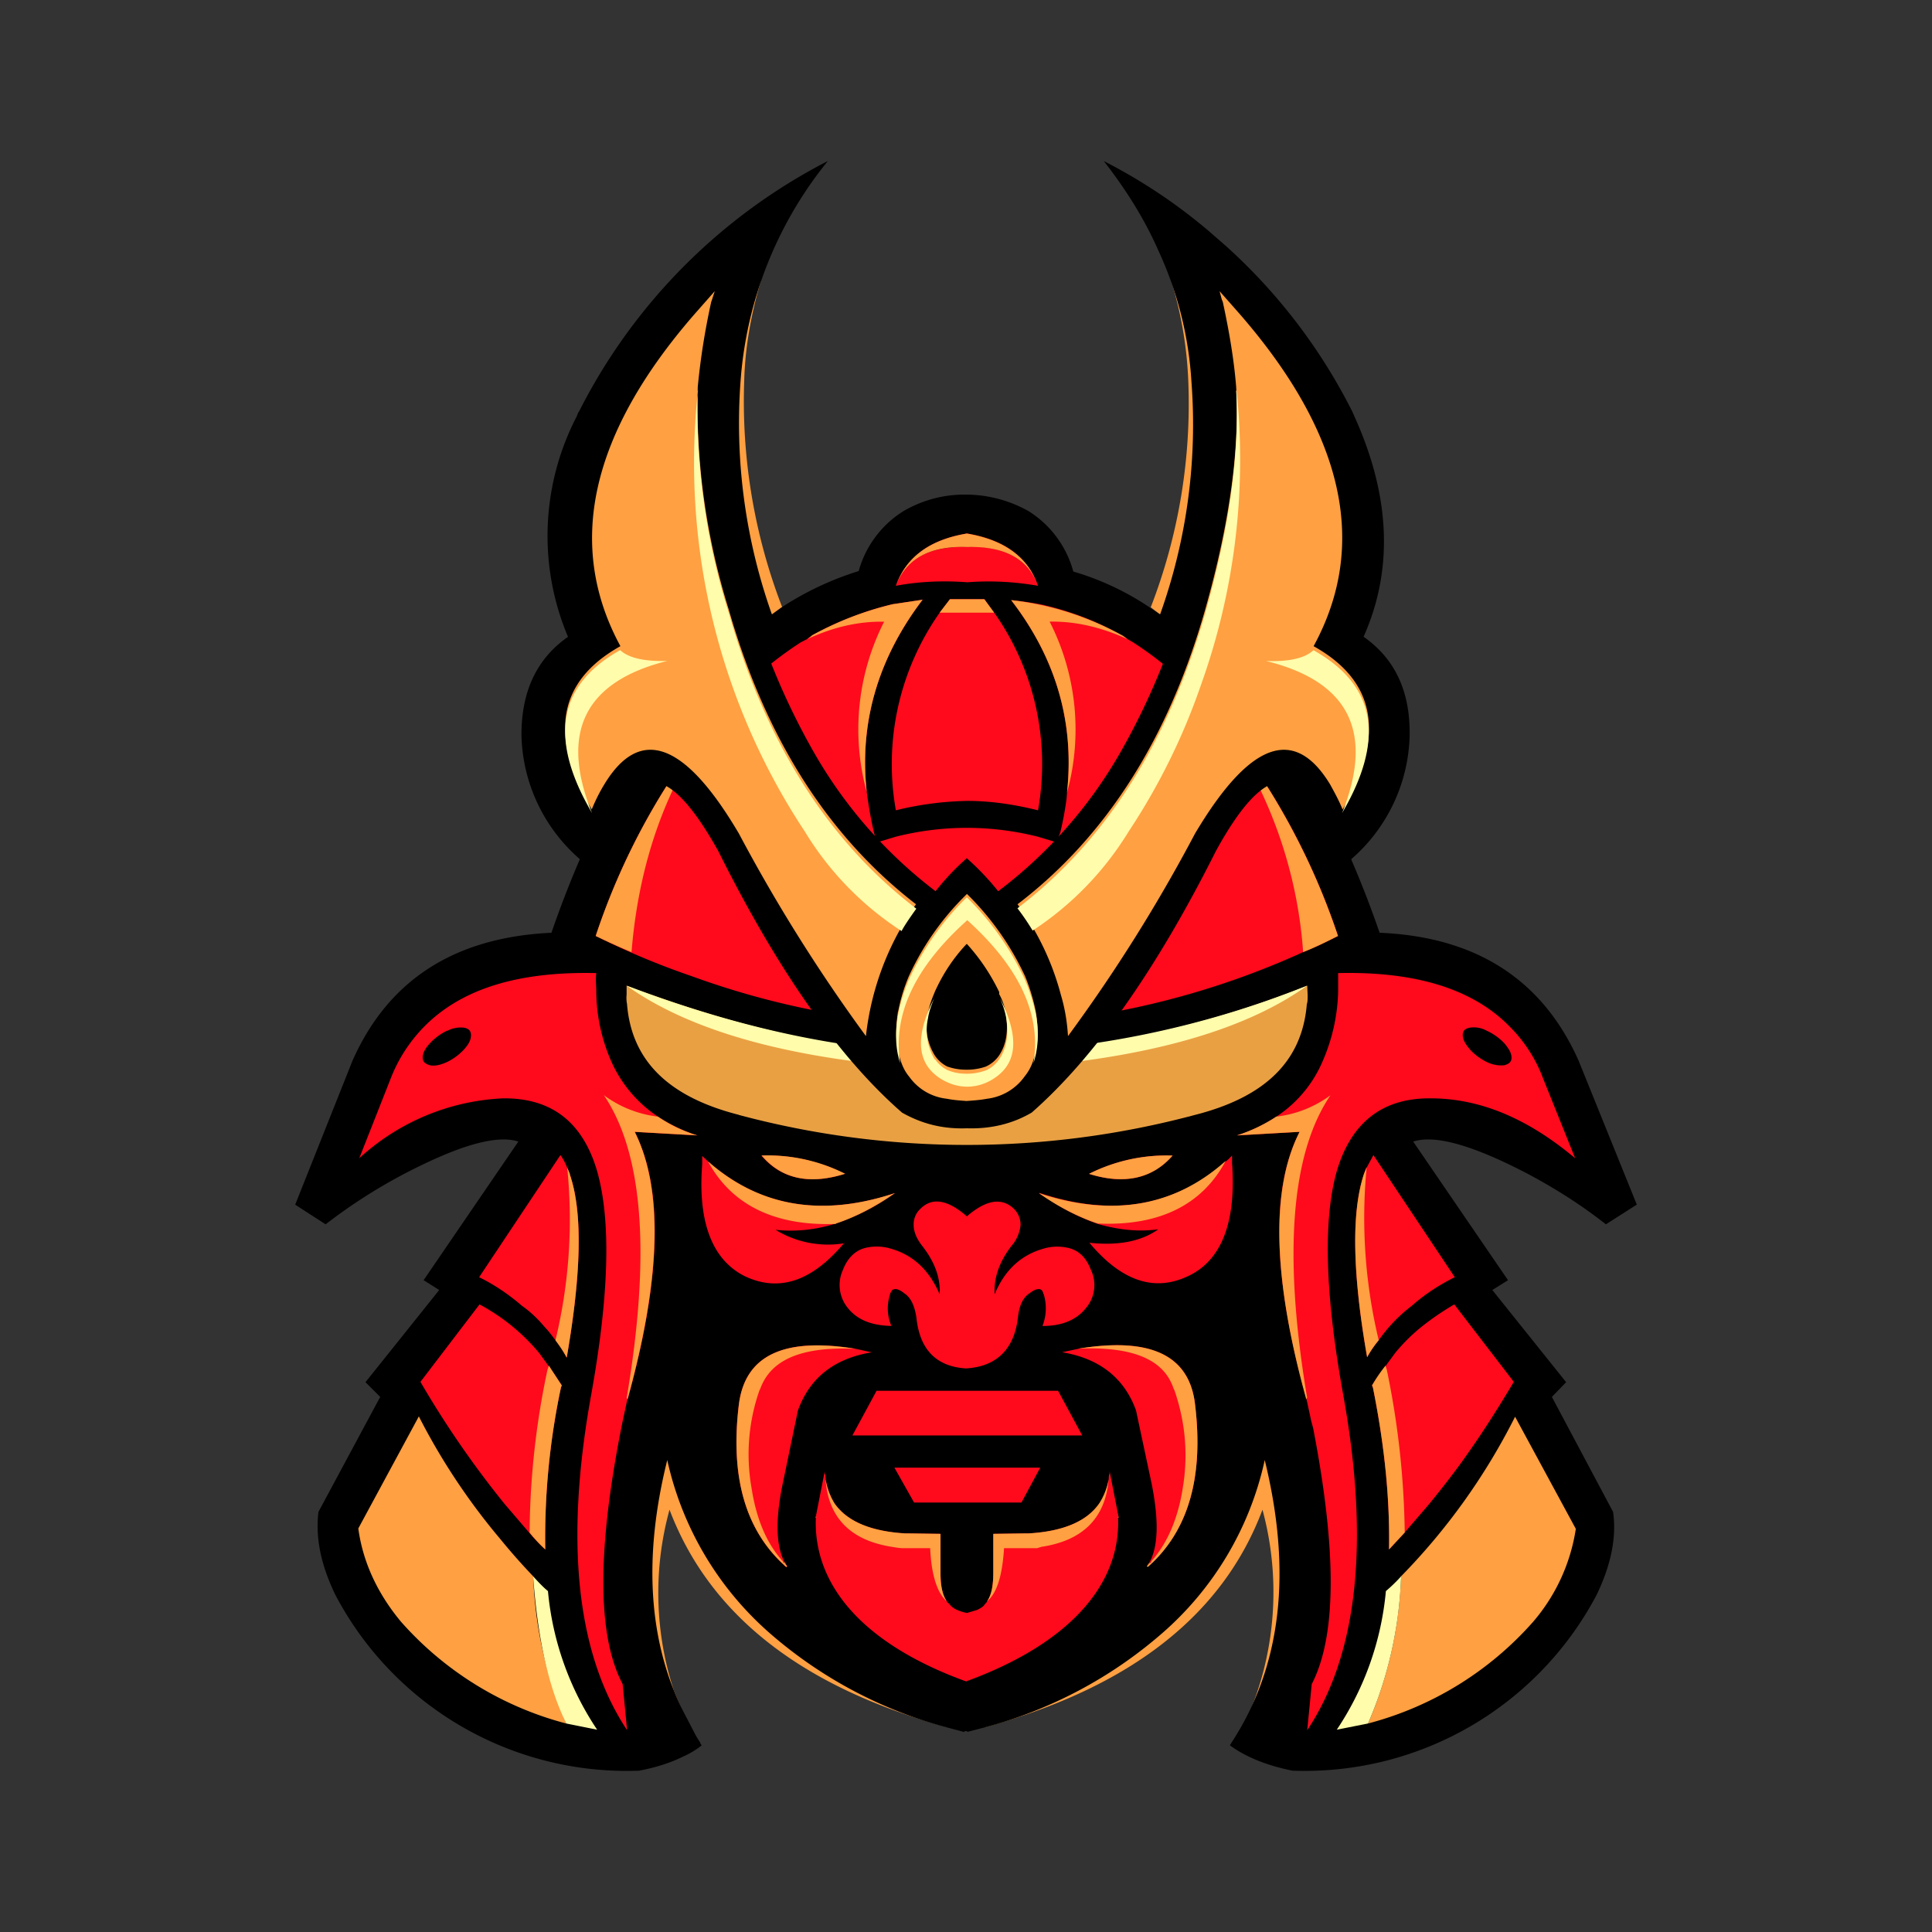 <svg xmlns="http://www.w3.org/2000/svg" xmlns:xlink="http://www.w3.org/1999/xlink" width="24" height="24" viewBox="0 0 24 24"><rect x="0" y="0" width="24" height="24" fill="#333333" stroke="none"/><g fill="none"><path fill="#FFA042" d="m15.278 6.9l.039-.134q.825-2.96-.767-3.277c.122.4.194.816.211 1.239a7 7 0 0 1-.466 2.816l.116.089zm1.494 11.865l-.755-2l-1.972 1.633l-1.806 3.056q2.71-.742 3.444-2.7a3.92 3.92 0 0 1-.139 2.467a2.52 2.52 0 0 0 1.223-2.456zM9.717 7.544a7.1 7.1 0 0 1-.472-2.816c.011-.423.089-.84.206-1.234c-1.056.206-1.317 1.3-.761 3.272l.038.134l.861.733l.123-.089zm-1.733 9.221l-.755 2a2.52 2.52 0 0 0 1.233 2.456l-.09-.217a3.9 3.9 0 0 1-.055-2.25c.495 1.305 1.64 2.205 3.444 2.7l-1.805-3.056l-1.972-1.638z"/><path fill="#000" d="M13.711 2c.278.356.511.728.683 1.122a4.5 4.5 0 0 1 .406 1.611a7 7 0 0 1-.389 2.9l-.133-.09a3.4 3.4 0 0 0-.945-.443a1.28 1.28 0 0 0-.555-.75A1.6 1.6 0 0 0 12 6.144a1.5 1.5 0 0 0-.778.206a1.28 1.28 0 0 0-.555.744a3.8 3.8 0 0 0-.956.45l-.122.089A7.1 7.1 0 0 1 9.2 4.728A4.9 4.9 0 0 1 10.284 2a7.1 7.1 0 0 0-3.09 3.11c-.016.017-.021.045-.032.067a3.22 3.22 0 0 0-.106 2.734q-.585.408-.578 1.233A2.1 2.1 0 0 0 7.2 10.67v.011c-.127.295-.244.6-.35.906c-1.194.056-2.022.578-2.471 1.589l-.712 1.789l.378.244a6.7 6.7 0 0 1 .978-.628c.672-.35 1.144-.489 1.416-.4l-1.177 1.722l.194.122l-.916 1.145l.183.183l-.767 1.428c-.039.317.028.655.211 1.033a4.09 4.09 0 0 0 3.745 2.183h.022c.21-.039.4-.1.555-.178a1 1 0 0 0 .228-.138a.1.1 0 0 1-.022-.04a1 1 0 0 1-.072-.122l-.156-.3c-.417-.872-.472-1.9-.178-3.082a4 4 0 0 0 1.278 2.155c.633.551 1.383.95 2.194 1.166l.211.056l.023-.011H12l.022.01l.211-.055a5.5 5.5 0 0 0 2.2-1.166a3.97 3.97 0 0 0 1.278-2.155c.339 1.383.211 2.55-.406 3.5l-.027.044c.188.139.45.25.783.316h.027a4.1 4.1 0 0 0 3.745-2.183q.273-.567.205-1.033l-.76-1.428l.177-.183l-.917-1.145l.195-.122l-1.178-1.722c.278-.089.75.05 1.422.4c.356.189.683.4.972.628l.384-.245l-.723-1.788c-.45-1.011-1.277-1.539-2.472-1.589a13 13 0 0 0-.35-.905v-.011a2.1 2.1 0 0 0 .723-1.528c.01-.556-.184-.961-.572-1.233q.557-1.251-.112-2.733l-.027-.062a7 7 0 0 0-1.572-2.06l-.211-.184Q14.415 2.36 13.71 2"/><path fill="#FF0A1C" d="M12.939 7.51a4 4 0 0 0-.378-.055q.835 1.082.694 2.389l-.005.072a4 4 0 0 1-.078.422l-.022.061l-.017.067l-.239-.072a3.6 3.6 0 0 0-1.766 0l-.239.072l-.017-.061v-.006l-.016-.06a5 5 0 0 1-.078-.423l-.011-.078c-.095-.866.144-1.666.694-2.388l-.372.055a4 4 0 0 0-1.005.389l-.056.044l-.078.04a4.5 4.5 0 0 0-.61.472l-.029.027a5 5 0 0 0-.355.361A8.5 8.5 0 0 0 7.4 11.627q.581.29 1.195.5a10.2 10.2 0 0 0 3.51.617a10.2 10.2 0 0 0 4.084-.917c.144-.056.288-.128.433-.2a8.6 8.6 0 0 0-1.556-2.789a5 5 0 0 0-.355-.36l-.028-.028a4.5 4.5 0 0 0-.611-.473l-.067-.039l-.055-.038a3.7 3.7 0 0 0-1.011-.39"/><path fill="#FF0A1C" d="m12.35 7.61l-.122-.166h-.427l-.128.167zm.545 2.456a3.27 3.27 0 0 0-.544-2.455h-.678a3.27 3.27 0 0 0-.544 2.455c.288-.072.588-.111.888-.117c.295 0 .59.045.878.117m-.883-3.439c-.467.078-.756.295-.883.65c.127-.333.416-.5.888-.483c.461-.011.756.144.878.483q-.183-.533-.883-.65"/><path fill="#FF0A1C" d="M12.011 6.794c-.466-.011-.755.145-.883.483c.295-.055.589-.066.889-.044q.441-.033.878.044c-.122-.333-.417-.5-.884-.483m-2.555 7.56q.374.436 1.039.228a2.14 2.14 0 0 0-1.033-.227z"/><path fill="#FF0A1C" d="M10.49 15.444a1.25 1.25 0 0 1-.856-.167q.375.04.75-.078a2.8 2.8 0 0 0 .733-.378c-.905.3-1.683.172-2.322-.394l-.072-.067v.106c-.056.722.128 1.189.533 1.389c.428.2.833.06 1.233-.417zm.86-.228c0 .089.04.178.111.267c.15.194.223.388.212.594c-.134-.306-.334-.489-.611-.567a.6.6 0 0 0-.323-.005c-.116.033-.21.122-.266.266a.45.45 0 0 0 .055.472c.117.15.295.223.545.228a.55.55 0 0 1-.017-.389v-.01l.022-.04q.05-.05.156.034c.083.055.127.155.15.3c.039.389.239.61.616.633c.384-.022.6-.244.645-.633c.016-.145.06-.245.144-.3c.072-.056.128-.067.156-.034a.1.1 0 0 1 .016.04l.006.01a.6.6 0 0 1-.017.39c.25 0 .428-.079.545-.229a.44.44 0 0 0 .055-.472q-.082-.216-.267-.266a.6.6 0 0 0-.316.005c-.278.078-.483.261-.611.567q-.018-.301.205-.595a.47.47 0 0 0 .117-.266a.28.28 0 0 0-.083-.2q-.225-.216-.584.094q-.359-.313-.577-.094a.26.26 0 0 0-.084.2"/><path fill="#E9A043" d="M9.178 13.85c1.856.497 3.81.497 5.666 0c.878-.223 1.333-.673 1.39-1.378c.01-.023.01-.061.01-.112l-.005-.116A12 12 0 0 1 12 13.11c-1.333 0-2.722-.305-4.216-.866v.111a.4.4 0 0 0 .005.117c.056.705.517 1.155 1.39 1.377"/><path fill="#FF0A1C" d="M5.557 12.805a.36.36 0 0 1 .206-.039c.06.011.088.039.088.094c0 .056-.027.111-.088.178a.7.7 0 0 1-.212.156q-.126.057-.21.039c-.056-.017-.09-.04-.09-.095c0-.056.028-.111.09-.178a.7.7 0 0 1 .21-.155zm1.85-.483c0-.078-.011-.156 0-.234c-.967-.022-1.667.195-2.128.656a1.9 1.9 0 0 0-.428.66l-.388.984a2.83 2.83 0 0 1 1.788-.744c.606-.006.99.3 1.167.905q.26.916-.072 2.767q-.5 2.75.444 4.177l-.055-.572c-.317-.6-.317-1.661-.017-3.183l.017-.084l.055-.255l.006-.017l-.011-.017l.016.006c.411-1.494.445-2.6.084-3.31l.777.044a2 2 0 0 1-.489-.234a1.6 1.6 0 0 1-.583-.694a2.2 2.2 0 0 1-.183-.855"/><path fill="#FF0A1C" d="m7.795 17.388l.006-.017h-.017l.011.011zm-.716-2.806l-.034-.077a.7.7 0 0 0-.083-.156l-1.01 1.517c.205.1.377.222.532.355c.112.078.206.172.29.272c.044.045.083.1.127.156c.05.067.1.139.139.216c.183-1.05.2-1.81.039-2.277zm-.261 2.39l-.123-.168a2.5 2.5 0 0 0-.738-.6l-.734.962a12 12 0 0 0 1.045 1.516l.305.356q.092.11.2.21a9 9 0 0 1 .195-2.01l.01-.028l-.16-.244zm4.01-.173l-.205-.045c-.889-.144-1.367.084-1.444.69c-.111.877.077 1.544.544 1.983l.011-.012h.017q-.168-.308-.028-.983l.189-.91c.144-.4.444-.645.916-.723"/><path fill="#FF0A1C" d="M9.779 19.46a.1.1 0 0 0-.045-.045l-.01.011c.01.011.027.034.043.04zm.466-1.156v-.028l-.11.561l.01.017h-.01c-.034.833.582 1.567 1.866 2.033c1.277-.466 1.922-1.2 1.888-2.033h-.005l.01-.017l-.11-.56v.027c-.011.028-.011.05-.011.072a.8.8 0 0 1-.117.3q-.231.333-.872.373h-.028l-.417.005v.483c0 .156-.022.278-.077.356a.06.06 0 0 1-.023.028c-.022.039-.055.055-.1.078l-.127.038a.6.6 0 0 1-.122-.038a.23.23 0 0 1-.1-.078a.1.1 0 0 1-.028-.028c-.056-.083-.078-.2-.078-.356v-.483l-.417-.005h-.027q-.64-.04-.873-.373a.9.9 0 0 1-.11-.3c0-.022 0-.044-.012-.072"/><path fill="#FF0A1C" d="m10.144 18.854l-.01-.016v.016zm3.739 0h.011v-.016zm-1.872-.622h-.9l.244.433h1.334l.233-.433zm-1.122-.955l-.3.555h2.855l-.3-.555zm7.371-4.511a.33.33 0 0 1 .211.039a.7.7 0 0 1 .217.155c.056.067.089.122.089.178s-.033.078-.089.095a.4.4 0 0 1-.217-.04a.7.7 0 0 1-.21-.155c-.056-.067-.09-.122-.09-.178s.028-.083.09-.094m.911.639a1.8 1.8 0 0 0-.427-.661q-.682-.69-2.122-.656v.234a2.3 2.3 0 0 1-.19.855c-.119.284-.32.525-.577.694a2 2 0 0 1-.489.234l.778-.045c-.367.711-.333 1.817.083 3.311h.011l-.01.011l.005.017l.055.255l.023.084c.294 1.522.294 2.583-.017 3.183l-.056.572c.628-.944.778-2.344.445-4.177c-.223-1.234-.25-2.161-.078-2.767c.178-.605.567-.91 1.166-.905c.606 0 1.2.244 1.795.744z"/><path fill="#FF0A1C" d="M16.222 17.371v.011l.016-.016l-.01.005zm2.016.678c.2-.284.389-.584.567-.883l-.739-.962a3.4 3.4 0 0 0-.428.295a2.3 2.3 0 0 0-.305.306l-.122.166a2 2 0 0 0-.167.24l.011.027c.15.744.211 1.41.2 2.01l.194-.21l.306-.356c.167-.205.333-.417.483-.633m-2.933-3.583v-.111c-.028.027-.05.055-.078.072c-.639.567-1.416.694-2.322.389c.245.178.495.305.734.389c.255.072.5.1.75.066q-.316.225-.856.167q.6.718 1.233.411c.406-.194.59-.661.54-1.389zm1.667.039l-.028.077q-.236.71.039 2.278a1.3 1.3 0 0 1 .144-.211q.172-.246.411-.428q.234-.207.534-.355l-1.011-1.517l-.084.156z"/><path fill="#FF0A1C" d="M14.567 14.355a2.14 2.14 0 0 0-1.038.227c.444.14.788.056 1.038-.228m-1.166 2.4l-.206.044c.467.078.772.322.917.722l.194.91c.09.45.084.779-.027.979l.016.005l.011-.022l.011.017c.461-.445.634-1.095.528-1.967c-.072-.611-.555-.833-1.444-.689m.844 2.705l.05-.045h-.017z"/><path fill="#FFA042" d="m12.35 7.611l-.122-.167H11.8l-.128.167zm1.656.328l-.056-.04a3.7 3.7 0 0 0-1.389-.444q.835 1.083.694 2.39a2.95 2.95 0 0 0-.216-2.123c.322-.005.633.067.966.217m2.183 3.888c.144-.055.288-.127.433-.2a8.6 8.6 0 0 0-1.556-2.788a5.6 5.6 0 0 1 1.123 2.988m3.388 7.166l-.755-1.394a7.9 7.9 0 0 1-1.417 1.983c-.02.63-.16 1.25-.41 1.828a4.13 4.13 0 0 0 2.054-1.267a2.3 2.3 0 0 0 .528-1.155z"/><path fill="#FFFCAB" d="M16.994 21.41c.251-.578.39-1.198.411-1.828a2 2 0 0 1-.189.183a3.7 3.7 0 0 1-.61 1.722z"/><path fill="#FFA042" d="m16.977 14.504l-.033.078q-.236.71.039 2.278a1.3 1.3 0 0 1 .144-.211a6.5 6.5 0 0 1-.15-2.145m-1.61-.4l.777-.044c-.361.71-.333 1.822.083 3.322l.011-.017c-.3-1.783-.2-3.038.29-3.76a1.4 1.4 0 0 1-.673.266a2 2 0 0 1-.489.233m-2.462.717c.245.172.495.3.734.378c.76.033 1.294-.228 1.588-.778c-.639.572-1.416.7-2.322.4"/><path fill="#FFA042" d="M14.567 14.355a2.14 2.14 0 0 0-1.039.227c.444.14.794.056 1.039-.228m.022 2.916l.006.017c.127.377.166.772.1 1.183c-.056.372-.184.689-.39.922l-.01.022a.2.2 0 0 0-.05.045l.016.005c.5-.444.695-1.11.584-2.022c-.073-.611-.556-.833-1.445-.689c.661-.027 1.056.128 1.178.495z"/><path fill="#FFA042" d="M14.244 19.46a.2.2 0 0 1 .05-.045h-.016zm-1.905-.406v.483c0 .156-.022.278-.078.356c.122-.1.189-.317.211-.65v-.011h.411l.056-.017c.516-.078.794-.361.833-.839a.8.8 0 0 1-.117.3q-.231.333-.872.372h-.027zm1.555-.2v-.017l-.01.017zm3.317-1.889a2 2 0 0 0-.167.245l.011.027c.15.745.211 1.411.2 2.011l.195-.21a10.5 10.5 0 0 0-.223-2.023zM10.084 7.9l-.056.04q.482-.226.955-.217a2.95 2.95 0 0 0-.216 2.116c-.095-.866.144-1.666.694-2.389l-.372.056a4 4 0 0 0-1.005.389zm1.927-1.272c-.467.078-.755.295-.883.65c.128-.333.416-.5.889-.483c.46-.011.755.144.877.483q-.183-.533-.883-.65m-4.166 5.2c.094-1.167.466-2.167 1.11-2.989A8.5 8.5 0 0 0 7.4 11.627c.15.072.295.139.445.2m2.539 3.372c.238-.078.488-.206.733-.378c-.906.3-1.678.172-2.322-.394c.294.544.833.805 1.588.777z"/><path fill="#FFA042" d="M10.501 14.582a2.14 2.14 0 0 0-1.039-.228q.368.436 1.033.228zm-2.616-.522l.777.044a1.8 1.8 0 0 1-.489-.233a1.4 1.4 0 0 1-.672-.267q.734 1.086.284 3.761l.01.017c.417-1.5.445-2.611.09-3.322m-.806.522l-.033-.078A6.4 6.4 0 0 1 6.9 16.65c.05.066.1.139.14.216c.182-1.05.2-1.81.038-2.277zm-.111 2.655l.011-.027l-.161-.245l-.017.05a10 10 0 0 0-.222 2.022q.085.11.195.211a9 9 0 0 1 .194-2.01m2.466.034l.011-.022c.134-.367.523-.523 1.178-.495c-.889-.144-1.366.083-1.444.689c-.111.911.083 1.578.589 2.022l.01-.006a.1.1 0 0 0-.044-.044l-.01-.022c-.212-.233-.334-.55-.39-.922a2.4 2.4 0 0 1 .1-1.2"/><path fill="#FFA042" d="M9.733 19.415a.1.1 0 0 1 .045.045l-.028-.05zm.634-.739a.8.8 0 0 1-.112-.3c.034.478.312.761.828.84l.061.01l.056.006h.355v.01c.017.334.09.55.206.65c-.056-.082-.078-.2-.078-.355v-.483l-.416-.006h-.028q-.64-.04-.872-.372m-.223.178l-.01-.017v.017z"/><path fill="#FFFCAB" d="M7.784 12.244c.872.622 2.277.978 4.227 1.055c1.95-.077 3.361-.433 4.227-1.055a11.8 11.8 0 0 1-4.221.844c-1.334.006-2.739-.277-4.233-.844"/><path fill="#FFA042" d="m5.201 17.599l-.75 1.388c.056.412.233.8.528 1.156a4.14 4.14 0 0 0 2.055 1.267a5.1 5.1 0 0 1-.41-1.828a8 8 0 0 1-.412-.467a8 8 0 0 1-1.01-1.522z"/><path fill="#FFFCAB" d="M6.807 19.765c-.067-.055-.123-.117-.184-.183c.056.783.195 1.389.411 1.828l.384.077a3.7 3.7 0 0 1-.611-1.722"/><path fill="#000" d="M14.478 2.561c.343.641.537 1.351.567 2.078A8.67 8.67 0 0 1 13.91 9.36a5.7 5.7 0 0 1-1.51 1.711a3.3 3.3 0 0 0-.39-.41a3 3 0 0 0-.388.41a5.75 5.75 0 0 1-1.506-1.716a8.66 8.66 0 0 1-1.133-4.722c.056-.805.239-1.494.567-2.072c-1.111.972-1.867 1.944-2.267 2.933c-.377.95-.377 1.778.011 2.467c-.85.577-.805 1.544.14 2.922c.144-.667.333-1.045.56-1.145c.25-.11.556.167.928.833q1.109 2.226 2.283 3.25c.245.139.506.206.806.195q.448.014.805-.195c.778-.683 1.544-1.766 2.289-3.25q.548-1 .922-.833c.233.1.417.478.567 1.145c.944-1.378.983-2.345.144-2.922c.383-.69.383-1.517 0-2.467q-.594-1.474-2.261-2.933"/><path fill="#FFA042" d="M15.19 3.75c.077.356.138.706.166 1.055c.045.795-.089 1.723-.383 2.761q-.683 2.409-2.333 3.667c.249.338.432.72.539 1.127c.05.167.077.334.088.511a20 20 0 0 0 1.578-2.516c.678-1.139 1.233-1.344 1.678-.611c.055.1.11.2.155.311c.534-.922.417-1.594-.36-2.028c.688-1.26.377-2.644-.928-4.138l-.24-.272l.028.105zM8.668 4.805q.05-.524.167-1.055l.01-.028l.034-.105l-.244.277c-1.3 1.49-1.611 2.872-.928 4.133c-.778.434-.894 1.111-.356 2.028c.045-.111.095-.211.156-.311q.665-1.099 1.672.611a20.6 20.6 0 0 0 1.578 2.516c.065-.59.279-1.154.622-1.638c-1.089-.84-1.867-2.056-2.328-3.667A8.5 8.5 0 0 1 8.668 4.8zm3.344 6.922c.172.189.3.389.4.595v.027a.7.7 0 0 1 .083.25q.05.31-.083.511a.4.4 0 0 1-.167.14a.7.7 0 0 1-.216.038h-.04a.7.7 0 0 1-.221-.039a.4.4 0 0 1-.156-.139a.7.7 0 0 1-.089-.51a1.3 1.3 0 0 1 .078-.25l.011-.028q.151-.336.395-.595zm-.856.833q-.056.351.028.6c.023.078.056.15.112.217a.66.66 0 0 0 .466.272c.083.017.167.022.245.028c.077-.006.166-.011.255-.028a.67.67 0 0 0 .467-.278a.6.6 0 0 0 .11-.21q.085-.252.028-.595a2.4 2.4 0 0 0-.133-.439a3.5 3.5 0 0 0-.722-1.022a3.4 3.4 0 0 0-.722 1.022q-.09.212-.133.439z"/><path fill="#FFFCAB" d="M16.316 8.077c-.1.095-.289.145-.589.134c1.034.255 1.345.883.945 1.889c.538-.917.422-1.59-.356-2.023m-.96-3.221c.044.794-.09 1.716-.384 2.76c-.461 1.606-1.233 2.828-2.333 3.667c.094.122.155.222.189.277a3.9 3.9 0 0 0 1.194-1.233a8 8 0 0 0 .894-1.81a8.3 8.3 0 0 0 .445-3.667zM8.294 8.21c-.295.01-.49-.04-.59-.134c-.777.434-.888 1.106-.35 2.023c-.405-1.006-.088-1.634.94-1.89m.377-3.361A8.3 8.3 0 0 0 10 10.333a3.85 3.85 0 0 0 1.2 1.233c.028-.056.094-.155.183-.278Q9.74 10.031 9.056 7.622a8.5 8.5 0 0 1-.39-2.766zm2.483 7.766q-.056.335.028.594c-.094-.61.184-1.194.834-1.777c.644.583.922 1.166.822 1.777c.055-.166.072-.366.033-.594a2.4 2.4 0 0 0-.139-.444a3.5 3.5 0 0 0-.722-1.023a3.4 3.4 0 0 0-.722 1.028q-.09.212-.133.439"/><path fill="#FFFCAB" d="M11.611 13.16a.7.7 0 0 1-.083-.51c.01-.073.039-.156.077-.25c-.244.482-.216.81.078.999c.1.061.206.1.334.1a.6.6 0 0 0 .327-.1c.295-.189.322-.516.078-1q.06.142.078.25q.05.31-.089.511a.4.4 0 0 1-.155.133a.7.7 0 0 1-.223.045h-.039a.6.6 0 0 1-.222-.044a.4.4 0 0 1-.155-.134z"/></g></svg>